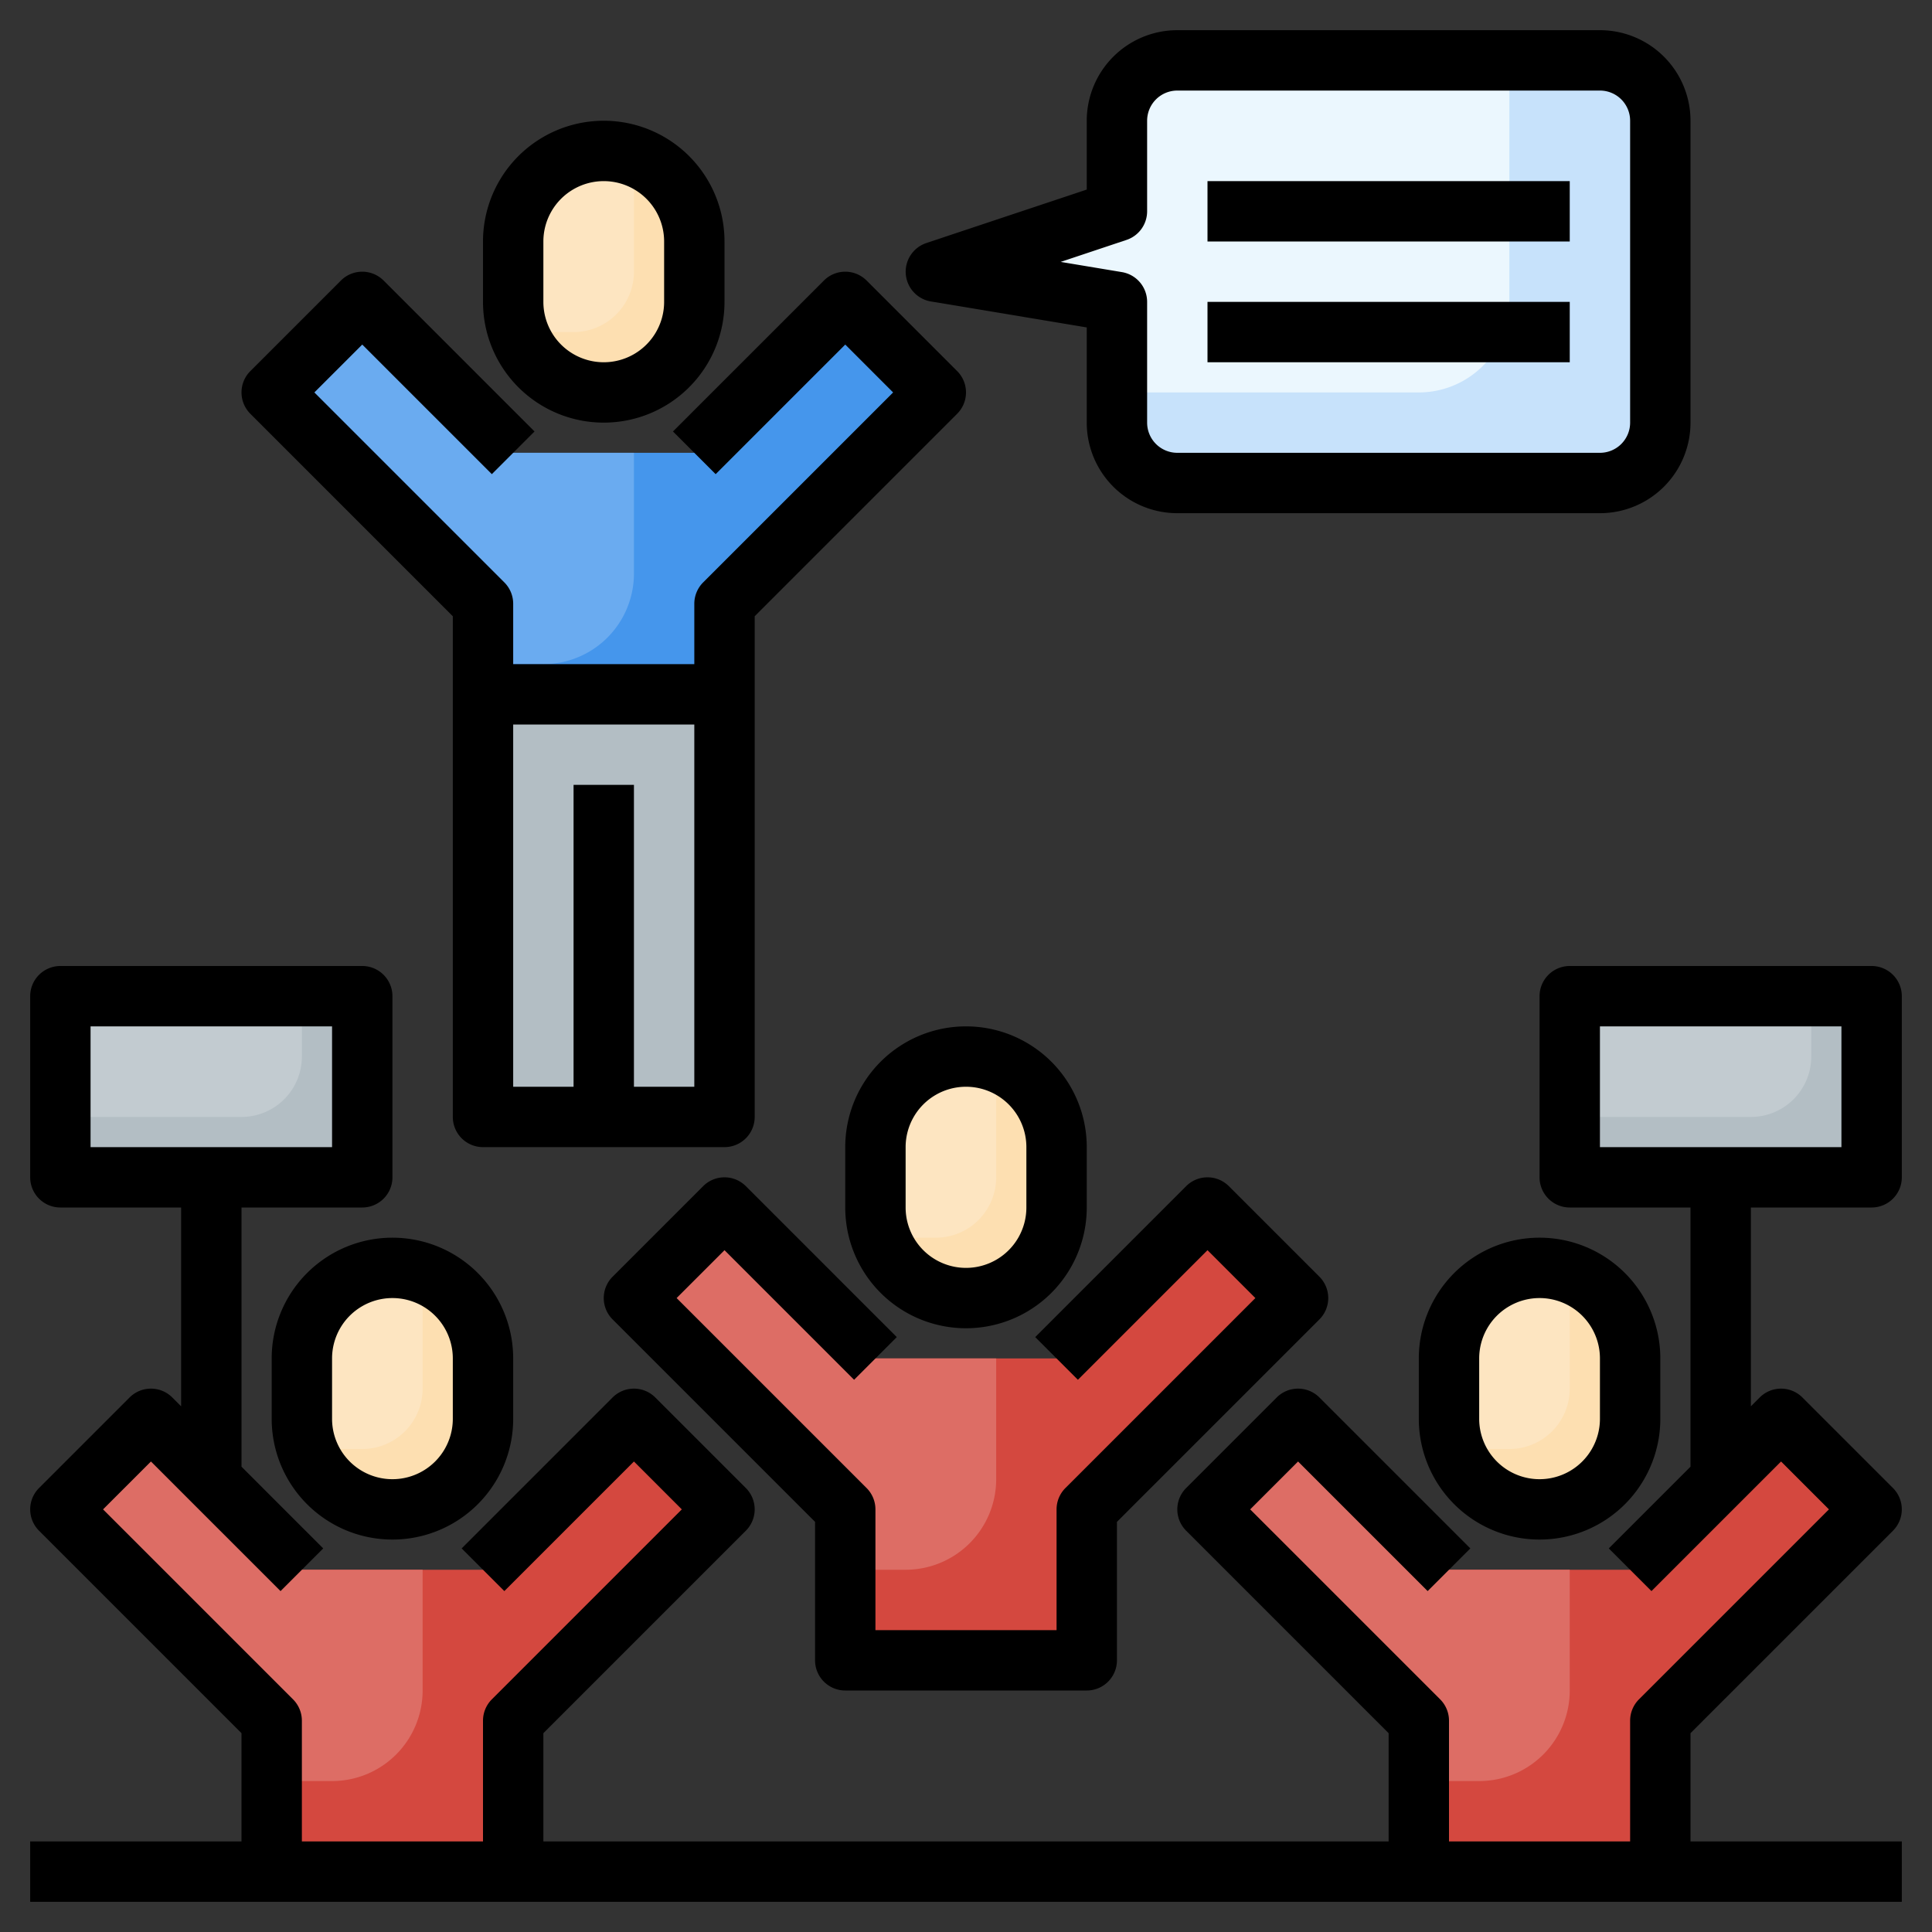 <!-- icon666.com - MILLIONS vector ICONS FREE --><svg id="Layer_3" viewBox="0 0 64 64" xmlns="http://www.w3.org/2000/svg" data-name="Layer 3"><rect x="0" y="0" width="64" height="64" fill="#333333" stroke="none"/><path d="m39 16h14a2 2 0 0 0 2-2v-10a2 2 0 0 0 -2-2h-14a2 2 0 0 0 -2 2v3l-6 2 6 1v4a2 2 0 0 0 2 2z" fill="#c7e2fb"></path><path d="m39 2a2 2 0 0 0 -2 2v3l-6 2 6 1v3h10a3 3 0 0 0 3-3v-8z" fill="#ebf7fe"></path><path d="m16 23h8v14h-8z" fill="#b3bec4"></path><rect fill="#fddfb1" height="8" rx="3" width="6" x="29" y="35"></rect><path d="m29 38v2a2.962 2.962 0 0 0 .184 1h1.816a2 2 0 0 0 2-2v-3a1.977 1.977 0 0 0 -.214-.883 2.961 2.961 0 0 0 -3.786 2.883z" fill="#fde5c1"></path><path d="m29 45-5-5-3 3 7 7v5h8v-5l7-7-3-3-5 5z" fill="#d4483f"></path><path d="m30 52a3 3 0 0 0 3-3v-4h-4l-5-5-3 3 7 7v2z" fill="#dd6d65"></path><rect fill="#fddfb1" height="8" rx="3" width="6" x="17" y="5"></rect><path d="m17 8v2a2.962 2.962 0 0 0 .184 1h1.816a2 2 0 0 0 2-2v-3a1.977 1.977 0 0 0 -.214-.883 2.961 2.961 0 0 0 -3.786 2.883z" fill="#fde5c1"></path><path d="m17 15-5-5-3 3 7 7v3h8v-3l7-7-3-3-5 5z" fill="#4596ec"></path><path d="m18 22a3 3 0 0 0 3-3v-4h-4l-5-5-3 3 7 7v2z" fill="#6aabf0"></path><rect fill="#fddfb1" height="8" rx="3" width="6" x="48" y="42"></rect><path d="m48 45v2a2.962 2.962 0 0 0 .184 1h1.816a2 2 0 0 0 2-2v-3a1.977 1.977 0 0 0 -.214-.883 2.961 2.961 0 0 0 -3.786 2.883z" fill="#fde5c1"></path><path d="m48 52-5-5-3 3 7 7v5h8v-5l7-7-3-3-5 5z" fill="#d4483f"></path><path d="m49 59a3 3 0 0 0 3-3v-4h-4l-5-5-3 3 7 7v2z" fill="#dd6d65"></path><rect fill="#fddfb1" height="8" rx="3" width="6" x="10" y="42"></rect><path d="m10 45v2a2.962 2.962 0 0 0 .184 1h1.816a2 2 0 0 0 2-2v-3a1.977 1.977 0 0 0 -.214-.883 2.961 2.961 0 0 0 -3.786 2.883z" fill="#fde5c1"></path><path d="m10 52-5-5-3 3 7 7v5h8v-5l7-7-3-3-5 5z" fill="#d4483f"></path><path d="m11 59a3 3 0 0 0 3-3v-4h-4l-5-5-3 3 7 7v2z" fill="#dd6d65"></path><path d="m52 33h10v6h-10z" fill="#b3bec4"></path><path d="m52 33v4h6a2 2 0 0 0 2-2v-2z" fill="#c2cbd0"></path><path d="m2 33h10v6h-10z" fill="#b3bec4"></path><path d="m2 33v4h6a2 2 0 0 0 2-2v-2z" fill="#c2cbd0"></path><path d="m13 41a4 4 0 0 0 -4 4v2a4 4 0 0 0 8 0v-2a4 4 0 0 0 -4-4zm2 6a2 2 0 0 1 -4 0v-2a2 2 0 0 1 4 0z"></path><path d="m28 56h8a1 1 0 0 0 1-1v-4.586l6.707-6.707a1 1 0 0 0 0-1.414l-3-3a1 1 0 0 0 -1.414 0l-5 5 1.414 1.414 4.293-4.293 1.586 1.586-6.293 6.293a1 1 0 0 0 -.293.707v4h-6v-4a1 1 0 0 0 -.293-.707l-6.293-6.293 1.586-1.586 4.293 4.293 1.414-1.414-5-5a1 1 0 0 0 -1.414 0l-3 3a1 1 0 0 0 0 1.414l6.707 6.707v4.586a1 1 0 0 0 1 1z"></path><path d="m36 40v-2a4 4 0 0 0 -8 0v2a4 4 0 0 0 8 0zm-6 0v-2a2 2 0 0 1 4 0v2a2 2 0 0 1 -4 0z"></path><path d="m47 47a4 4 0 0 0 8 0v-2a4 4 0 0 0 -8 0zm2-2a2 2 0 0 1 4 0v2a2 2 0 0 1 -4 0z"></path><path d="m62 40a1 1 0 0 0 1-1v-6a1 1 0 0 0 -1-1h-10a1 1 0 0 0 -1 1v6a1 1 0 0 0 1 1h4v8.586l-2.707 2.707 1.414 1.414 4.293-4.293 1.586 1.586-6.293 6.293a1 1 0 0 0 -.293.707v4h-6v-4a1 1 0 0 0 -.293-.707l-6.293-6.293 1.586-1.586 4.293 4.293 1.414-1.414-5-5a1 1 0 0 0 -1.414 0l-3 3a1 1 0 0 0 0 1.414l6.707 6.707v3.586h-28v-3.586l6.707-6.707a1 1 0 0 0 0-1.414l-3-3a1 1 0 0 0 -1.414 0l-5 5 1.414 1.414 4.293-4.293 1.586 1.586-6.293 6.293a1 1 0 0 0 -.293.707v4h-6v-4a1 1 0 0 0 -.293-.707l-6.293-6.293 1.586-1.586 4.293 4.293 1.414-1.414-2.707-2.707v-8.586h4a1 1 0 0 0 1-1v-6a1 1 0 0 0 -1-1h-10a1 1 0 0 0 -1 1v6a1 1 0 0 0 1 1h4v6.586l-.293-.293a1 1 0 0 0 -1.414 0l-3 3a1 1 0 0 0 0 1.414l6.707 6.707v3.586h-7v2h62v-2h-7v-3.586l6.707-6.707a1 1 0 0 0 0-1.414l-3-3a1 1 0 0 0 -1.414 0l-.293.293v-6.586zm-59-6h8v4h-8zm50 0h8v4h-8z"></path><path d="m15 20.414v16.586a1 1 0 0 0 1 1h8a1 1 0 0 0 1-1v-16.586l6.707-6.707a1 1 0 0 0 0-1.414l-3-3a1 1 0 0 0 -1.414 0l-5 5 1.414 1.414 4.293-4.293 1.586 1.586-6.293 6.293a1 1 0 0 0 -.293.707v2h-6v-2a1 1 0 0 0 -.293-.707l-6.293-6.293 1.586-1.586 4.293 4.293 1.414-1.414-5-5a1 1 0 0 0 -1.414 0l-3 3a1 1 0 0 0 0 1.414zm8 3.586v12h-2v-10h-2v10h-2v-12z"></path><path d="m20 14a4 4 0 0 0 4-4v-2a4 4 0 0 0 -8 0v2a4 4 0 0 0 4 4zm-2-6a2 2 0 0 1 4 0v2a2 2 0 0 1 -4 0z"></path><path d="m30.835 9.986 5.165.861v3.153a3 3 0 0 0 3 3h14a3 3 0 0 0 3-3v-10a3 3 0 0 0 -3-3h-14a3 3 0 0 0 -3 3v2.279l-5.316 1.773a1 1 0 0 0 .151 1.934zm6.481-2.038a1 1 0 0 0 .684-.948v-3a1 1 0 0 1 1-1h14a1 1 0 0 1 1 1v10a1 1 0 0 1 -1 1h-14a1 1 0 0 1 -1-1v-4a1 1 0 0 0 -.835-.986l-2.029-.338z"></path><path d="m40 6h12v2h-12z"></path><path d="m40 10h12v2h-12z"></path></svg>
